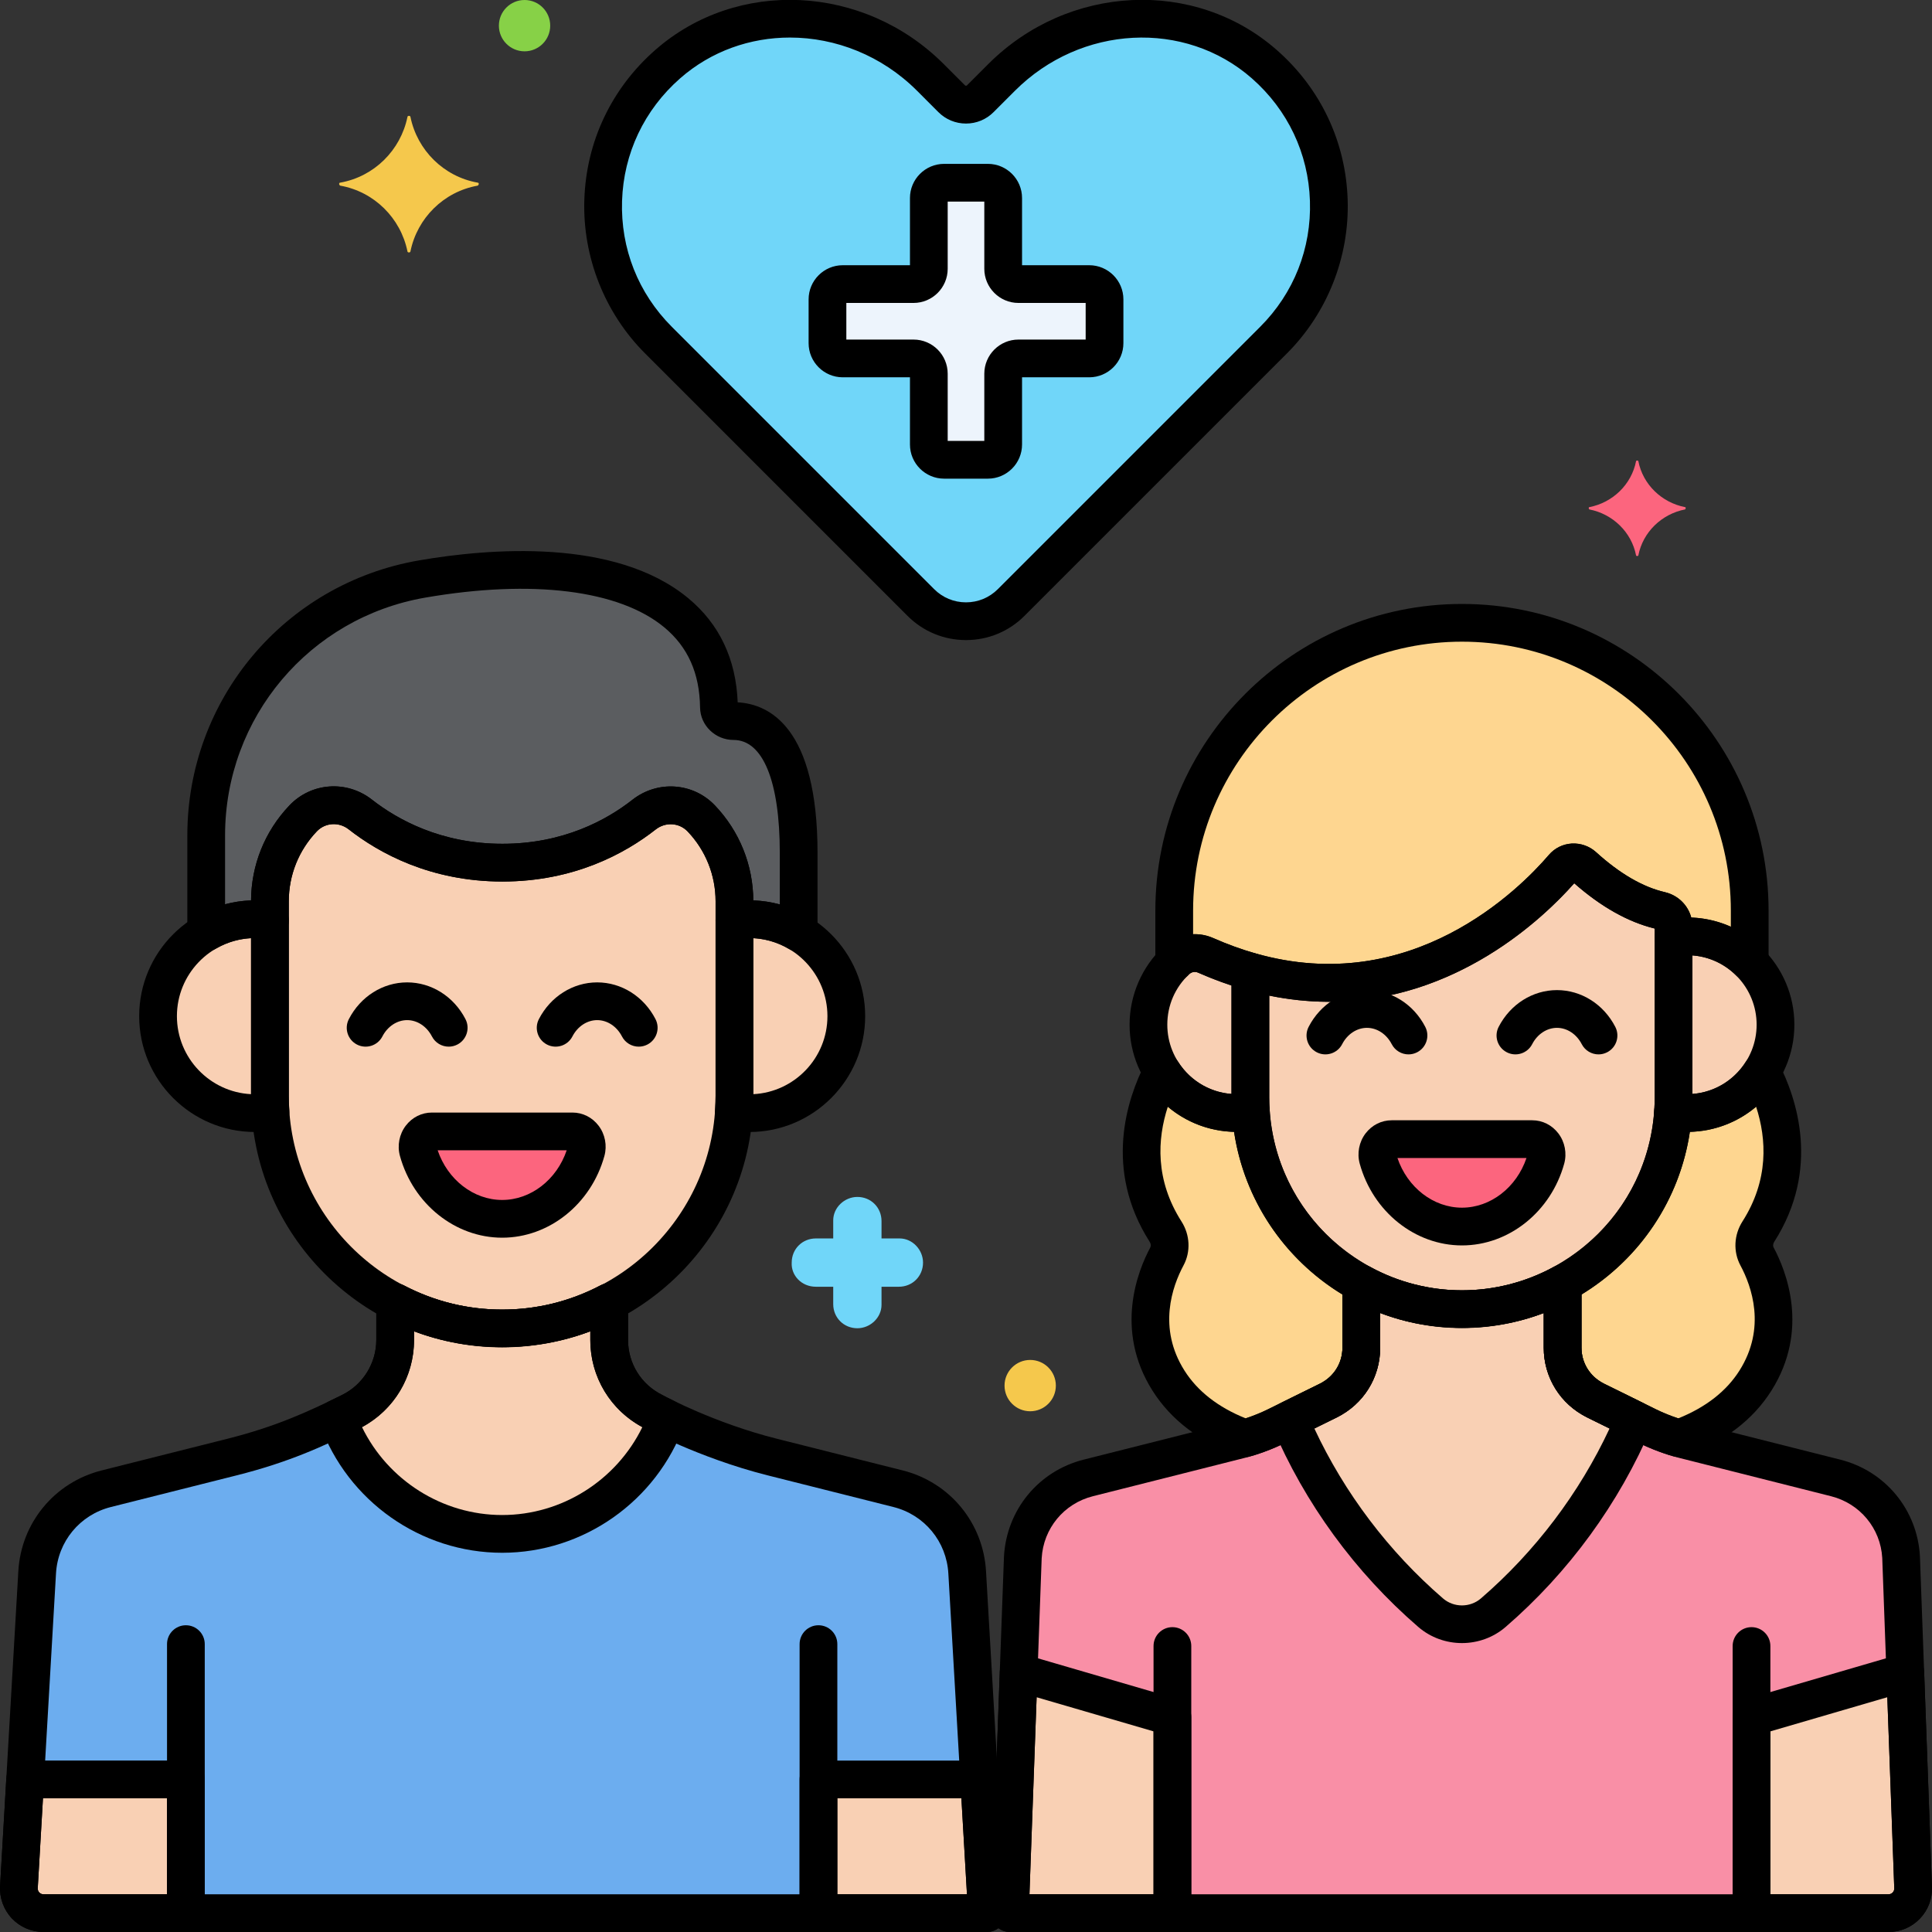 <?xml version="1.0" encoding="utf-8"?>
<!-- Generator: Adobe Illustrator 24.0.0, SVG Export Plug-In . SVG Version: 6.00 Build 0)  -->
<svg version="1.1" xmlns="http://www.w3.org/2000/svg" xmlns:xlink="http://www.w3.org/1999/xlink" x="0px" y="0px"
	 viewBox="0 0 256 256" style="enable-background:new 0 0 256 256;" xml:space="preserve">
<rect x="0" y="0" width="256" height="256" fill="#333333" stroke="none"/>
<style type="text/css">
	.st0{fill:#6CADEF;}
	.st1{fill:#F9D0B4;}
	.st2{fill:#5B5D60;}
	.st3{fill:#9BE5F9;}
	.st4{fill:#FC657E;}
	.st5{fill:#70D6F9;}
	.st6{fill:#F5C84C;}
	.st7{fill:#F98FA6;}
	.st8{fill:#FED690;}
	.st9{fill:#87D147;}
	.st10{fill:#B2E26D;}
	.st11{fill:#EDF4FC;}
	.st12{fill:#FCDD86;}
	.st13{fill:#754E34;}
	.st14{fill:#B598F9;}
	.st15{fill:#5290DB;}
	.st16{fill:#C7D7E5;}
	.st17{fill:#C18E6B;}
	.st18{fill:#DAE6F1;}
	.st19{fill:#3CAADC;}
	.st20{fill:#818182;}
	.st21{fill:#CBEFF7;}
	.st22{fill:#FCA265;}
	.st23{fill:#A57453;}
	.st24{fill:#8652D8;}
	.st25{fill:#966AEA;}
	.st26{fill:#FEB872;}
	.st27{fill:#EDB311;}
	.st28{fill:#EF4460;}
</style>
<g id="Layer_1">
</g>
<g id="Layer_2">
</g>
<g id="Layer_3">
</g>
<g id="Layer_4">
</g>
<g id="Layer_5">
</g>
<g id="Layer_6">
</g>
<g id="Layer_7">
</g>
<g id="Layer_8">
</g>
<g id="Layer_9">
</g>
<g id="Layer_10">
</g>
<g id="Layer_11">
</g>
<g id="Layer_12">
</g>
<g id="Layer_13">
</g>
<g id="Layer_14">
</g>
<g id="Layer_15">
</g>
<g id="Layer_16">
</g>
<g id="Layer_17">
</g>
<g id="Layer_18">
</g>
<g id="Layer_19">
</g>
<g id="Layer_20">
</g>
<g id="Layer_21">
</g>
<g id="Layer_22">
</g>
<g id="Layer_23">
</g>
<g id="Layer_24">
</g>
<g id="Layer_25">
</g>
<g id="Layer_26">
</g>
<g id="Layer_27">
</g>
<g id="Layer_28">
</g>
<g id="Layer_29">
</g>
<g id="Layer_30">
</g>
<g id="Layer_31">
</g>
<g id="Layer_32">
</g>
<g id="Layer_33">
</g>
<g id="Layer_34">
</g>
<g id="Layer_35">
</g>
<g id="Layer_36">
</g>
<g id="Layer_37">
</g>
<g id="Layer_38">
</g>
<g id="Layer_39">
</g>
<g id="Layer_40">
</g>
<g id="Layer_41">
</g>
<g id="Layer_42">
</g>
<g id="Layer_43">
</g>
<g id="Layer_44">
</g>
<g id="Layer_45">
</g>
<g id="Layer_46">
</g>
<g id="Layer_47">
</g>
<g id="Layer_48">
</g>
<g id="Layer_49">
</g>
<g id="Layer_50">
</g>
<g id="Layer_51">
</g>
<g id="Layer_52">
</g>
<g id="Layer_53">
</g>
<g id="Layer_54">
</g>
<g id="Layer_55">
</g>
<g id="Layer_56">
</g>
<g id="Layer_57">
</g>
<g id="Layer_58">
</g>
<g id="Layer_59">
</g>
<g id="Layer_60">
</g>
<g id="Layer_61">
</g>
<g id="Layer_62">
</g>
<g id="Layer_63">
</g>
<g id="Layer_64">
</g>
<g id="Layer_65">
</g>
<g id="Layer_66">
</g>
<g id="Layer_67">
</g>
<g id="Layer_68">
	<g>
		<g>
			<g>
				<path class="st5" d="M167.533,8.508c-10.023-8.804-25.378-7.686-34.81,1.747l-2.832,2.832c-1.044,1.045-2.738,1.045-3.782,0
					l-2.832-2.832c-9.433-9.433-24.788-10.551-34.81-1.747c-10.983,9.647-11.388,26.39-1.217,36.561l34.765,34.765
					c3.306,3.306,8.666,3.306,11.971,0l34.765-34.765C178.922,34.898,178.516,18.155,167.533,8.508z"/>
			</g>
		</g>
		<g>
			<g>
				<path class="st0" d="M128.158,208.363c-0.296-5.307-4.007-9.804-9.161-11.102l-16.662-4.194
					c-8.831-2.223-15.776-6.031-15.686-5.987c-3.631-1.79-5.93-5.487-5.93-9.535v-5.009c-4.25,2.225-9.072,3.492-14.178,3.492h0
					c-5.106,0-9.928-1.267-14.178-3.492v5.009c0,4.051-2.307,7.749-5.94,9.541c-4.902,2.417-9.183,4.348-15.676,5.982l-16.662,4.194
					c-5.154,1.298-8.866,5.796-9.161,11.102l-2.418,41.694c-0.108,1.868,1.378,3.443,3.249,3.443h125.021L128.158,208.363z"/>
			</g>
		</g>
		<g>
			<g>
				<path class="st1" d="M92.92,108.444c-2.012-2.11-5.284-2.304-7.578-0.504c-3.627,2.847-9.903,6.366-18.767,6.366
					c-8.885,0-15.194-3.536-18.837-6.386c-2.292-1.794-5.557-1.593-7.566,0.514l-0.01,0.011c-2.822,2.959-4.396,6.892-4.396,10.981
					v25.828c0,16.927,13.849,30.775,30.775,30.775h0c16.926,0,30.775-13.849,30.775-30.775v-25.828
					C97.316,115.336,95.742,111.403,92.92,108.444z"/>
			</g>
		</g>
		<g>
			<g>
				<path class="st1" d="M99.291,121.798c-0.672,0-1.331,0.057-1.975,0.157v23.298c0,0.694-0.032,1.381-0.078,2.064
					c0.67,0.108,1.352,0.179,2.052,0.179c7.096,0,12.849-5.753,12.849-12.849S106.387,121.798,99.291,121.798z"/>
			</g>
		</g>
		<g>
			<g>
				<path class="st1" d="M35.766,145.253v-23.298c-0.644-0.1-1.303-0.157-1.975-0.157c-7.096,0-12.849,5.753-12.849,12.849
					s5.753,12.849,12.849,12.849c0.7,0,1.383-0.071,2.052-0.179v0C35.797,146.634,35.766,145.947,35.766,145.253z"/>
			</g>
		</g>
		<g>
			<g>
				<path class="st2" d="M97.201,95.547c-1.031,0-1.924-0.795-1.938-1.825c-0.236-17.149-19.819-20.37-39.321-17.002
					c-16.534,2.855-28.619,17.193-28.619,33.973v12.866c1.901-1.112,4.107-1.76,6.468-1.76c0.672,0,1.331,0.057,1.975,0.157v-2.53
					c0-4.089,1.574-8.022,4.396-10.981l0.01-0.011c2.008-2.106,5.274-2.307,7.566-0.514c3.642,2.851,9.951,6.386,18.837,6.386
					c8.864,0,15.14-3.519,18.767-6.366c2.294-1.801,5.566-1.606,7.578,0.504c2.822,2.959,4.396,6.892,4.396,10.981v2.53
					c0.644-0.1,1.303-0.157,1.975-0.157c2.39,0,4.619,0.664,6.536,1.801v-10.564C105.827,97.679,100.282,95.547,97.201,95.547z"/>
			</g>
		</g>
		<g>
			<g>
				<path class="st1" d="M223.555,124.068c-0.613,0-1.212,0.052-1.799,0.143v21.226c0,0.632-0.029,1.258-0.071,1.88
					c0.61,0.098,1.232,0.163,1.87,0.163c6.465,0,11.706-5.241,11.706-11.706C235.261,129.309,230.02,124.068,223.555,124.068z"/>
			</g>
		</g>
		<g>
			<g>
				<path class="st1" d="M220.031,120.649c-2.837-0.657-6.282-2.301-10.231-5.888c-0.781-0.71-1.985-0.651-2.672,0.15
					c-4.27,4.984-19.412,20.106-41.449,13.829v16.698c0,15.421,12.617,28.038,28.038,28.038c15.421,0,28.038-12.617,28.038-28.038
					v-22.652C221.756,121.755,221.035,120.882,220.031,120.649z"/>
			</g>
		</g>
		<g>
			<g>
				<path class="st1" d="M165.679,145.437v-16.698c-1.925-0.549-3.903-1.258-5.93-2.154c-1.307-0.577-2.835-0.312-3.877,0.666
					c-2.274,2.132-3.698,5.158-3.698,8.523c0,6.465,5.241,11.706,11.706,11.706c0.638,0,1.26-0.065,1.87-0.163
					C165.708,146.695,165.679,146.069,165.679,145.437z"/>
			</g>
		</g>
		<g>
			<g>
				<path class="st8" d="M193.718,82.526c-20.97,0-38.127,17.157-38.127,38.127v6.89c0.095-0.096,0.183-0.198,0.281-0.291
					c1.042-0.978,2.57-1.243,3.877-0.666c2.028,0.895,4.005,1.605,5.93,2.154c22.037,6.277,37.179-8.845,41.449-13.829
					c0.687-0.801,1.891-0.86,2.672-0.15c3.949,3.588,7.394,5.231,10.231,5.889c1.003,0.233,1.725,1.106,1.725,2.136v1.426
					c0.587-0.091,1.187-0.143,1.799-0.143c3.239,0,6.17,1.316,8.289,3.442v-6.857C231.844,99.684,214.687,82.526,193.718,82.526z"/>
			</g>
		</g>
		<g>
			<g>
				<path class="st7" d="M251.905,206.344c-0.28-5.024-3.794-9.281-8.673-10.51l-5.573-1.407
					c-0.522-0.132-13.791-3.481-14.475-3.654c-1.675-0.422-3.301-1.02-4.851-1.783l-6.932-3.418
					c-2.662-1.313-4.348-4.023-4.348-6.991v-8.503c-3.972,2.165-8.517,3.397-13.336,3.397c-4.819,0-9.364-1.232-13.336-3.397v8.503
					c0,2.968-1.686,5.679-4.348,6.991l-6.932,3.418c-1.549,0.764-3.175,1.362-4.851,1.783c-0.099,0.025-14.383,3.631-14.475,3.654
					l-5.573,1.407c-4.879,1.229-8.393,5.486-8.673,10.51l-1.716,47.156h116.431c1.844,0,3.32-1.53,3.252-3.373L251.905,206.344z"/>
			</g>
		</g>
		<g>
			<g>
				<path class="st8" d="M232.991,163.197c5.355-8.399,2.826-16.576,0.464-21.195c-2.073,3.287-5.726,5.478-9.899,5.478
					c-0.638,0-1.26-0.065-1.87-0.163c-0.658,9.81-6.414,18.282-14.631,22.76v8.503c0,2.722,1.428,5.213,3.716,6.623
					c0.917,0.565-0.247-0.098,7.563,3.787c1.051,0.518,2.438,1.067,3.508,1.402c0.212,0.066,0.427,0.125,0.641,0.185
					c4.126-1.51,7.767-3.908,10.125-7.641c4.324-6.845,1.8-13.479,0.209-16.447C232.258,165.446,232.354,164.195,232.991,163.197z"
					/>
			</g>
		</g>
		<g>
			<g>
				<path class="st8" d="M165.75,147.317c-0.61,0.098-1.232,0.163-1.87,0.163c-4.173,0-7.826-2.191-9.899-5.478
					c-2.362,4.619-4.892,12.796,0.464,21.195c0.636,0.998,0.733,2.248,0.174,3.291c-1.591,2.969-4.114,9.602,0.209,16.447
					c2.358,3.734,5.998,6.131,10.125,7.641c0.214-0.061,0.429-0.119,0.641-0.185c1.07-0.335,2.457-0.884,3.508-1.402
					c8.317-4.137,6.715-3.264,7.563-3.787c2.288-1.409,3.716-3.901,3.716-6.623v-8.503
					C172.164,165.599,166.409,157.127,165.75,147.317z"/>
			</g>
		</g>
		<g>
			<g>
				<path class="st11" d="M144.33,37.642h-9.378c-1.119,0-2.026-0.907-2.026-2.026v-9.378c0-1.119-0.907-2.026-2.026-2.026h-5.799
					c-1.119,0-2.026,0.907-2.026,2.026v9.378c0,1.119-0.907,2.026-2.026,2.026h-9.378c-1.119,0-2.026,0.907-2.026,2.026v5.799
					c0,1.119,0.907,2.026,2.026,2.026h9.378c1.119,0,2.026,0.907,2.026,2.026v9.378c0,1.119,0.907,2.026,2.026,2.026h5.799
					c1.119,0,2.026-0.907,2.026-2.026v-9.378c0-1.119,0.907-2.026,2.026-2.026h9.378c1.119,0,2.026-0.907,2.026-2.026v-5.799
					C146.356,38.55,145.449,37.642,144.33,37.642z"/>
			</g>
		</g>
		<g>
			<g>
				<path class="st4" d="M75.852,149.919H57.23c-1.248,0-2.182,1.296-1.825,2.59c1.433,5.185,5.892,8.992,11.135,8.992h0
					c5.244,0,9.703-3.808,11.136-8.992C78.034,151.215,77.1,149.919,75.852,149.919z"/>
			</g>
		</g>
		<g>
			<g>
				<path class="st4" d="M203.029,150.942h-18.622c-1.248,0-2.182,1.297-1.825,2.59c1.433,5.185,5.892,8.992,11.136,8.992
					c5.244,0,9.703-3.807,11.136-8.992C205.211,152.238,204.277,150.942,203.029,150.942z"/>
			</g>
		</g>
		<g>
			<g>
				<path class="st1" d="M86.649,187.081c-3.631-1.79-5.93-5.487-5.93-9.536v-5.009c-4.25,2.225-9.072,3.492-14.178,3.492h0
					c-5.106,0-9.928-1.267-14.178-3.492v5.009c0,4.048-2.299,7.745-5.93,9.536c-0.569,0.28-1.128,0.553-1.685,0.821
					c3.224,8.923,11.793,15.347,21.793,15.347c9.989,0,18.551-6.409,21.783-15.318C87.234,187.402,86.622,187.067,86.649,187.081z"
					/>
			</g>
		</g>
		<g>
			<g>
				<path class="st1" d="M3.333,235.784l-0.828,14.272c-0.108,1.868,1.378,3.443,3.249,3.443h18.876v-17.716H3.333z"/>
			</g>
		</g>
		<g>
			<g>
				<polygon class="st1" points="129.749,235.784 108.451,235.784 108.451,253.5 130.776,253.5 				"/>
			</g>
		</g>
		<g>
			<g>
				<path class="st1" d="M211.402,185.572c-2.662-1.313-4.348-4.023-4.348-6.991v-8.503c-3.972,2.165-8.517,3.397-13.336,3.397
					c-4.819,0-9.364-1.232-13.336-3.397v8.503c0,2.968-1.686,5.679-4.348,6.991l-5.136,2.532
					c4.197,9.901,10.633,18.646,18.669,25.584c2.378,2.053,5.924,2.053,8.301,0c8.036-6.938,14.472-15.684,18.669-25.584
					L211.402,185.572z"/>
			</g>
		</g>
		<g>
			<g>
				<path class="st1" d="M252.459,221.593l-20.374,5.947v25.96h18.16c1.844,0,3.32-1.53,3.252-3.373L252.459,221.593z"/>
			</g>
		</g>
		<g>
			<g>
				<polygon class="st1" points="134.976,221.593 133.815,253.5 155.35,253.5 155.35,227.54 				"/>
			</g>
		</g>
		<g>
			<g>
				<path class="st5" d="M119.206,164.1h-2.4v-2.3c0-1.8-1.4-3.2-3.2-3.2c-1.7,0-3.2,1.4-3.2,3.1v2.4h-2.3c-1.8,0-3.2,1.4-3.2,3.2
					c-0.1,1.7,1.3,3.2,3.2,3.2h2.3v2.3c0,1.8,1.4,3.2,3.2,3.2c1.7,0,3.2-1.4,3.2-3.1v-2.4h2.3c1.8,0,3.2-1.4,3.2-3.2
					C122.306,165.6,120.906,164.1,119.206,164.1z"/>
			</g>
		</g>
		<g>
			<g>
				<path class="st6" d="M136.506,180.2c-1.878,0-3.4,1.522-3.4,3.4c0,1.878,1.522,3.4,3.4,3.4c1.878,0,3.4-1.522,3.4-3.4
					C139.906,181.722,138.384,180.2,136.506,180.2z"/>
			</g>
		</g>
		<g>
			<g>
				<path class="st4" d="M223.288,67.2c-3.1-0.6-5.6-3-6.2-6.1c0-0.1-0.3-0.1-0.3,0c-0.6,3.1-3.1,5.5-6.2,6.1c-0.1,0-0.1,0.2,0,0.3
					c3.1,0.6,5.6,3,6.2,6.1c0,0.1,0.3,0.1,0.3,0c0.6-3.1,3.1-5.5,6.2-6.1C223.388,67.4,223.388,67.2,223.288,67.2z"/>
			</g>
		</g>
		<g>
			<g>
				<path class="st9" d="M69.506,0c-1.878,0-3.4,1.522-3.4,3.4c0,1.878,1.522,3.4,3.4,3.4c1.878,0,3.4-1.522,3.4-3.4
					C72.906,1.522,71.384,0,69.506,0z"/>
			</g>
		</g>
		<g>
			<g>
				<path class="st6" d="M63.288,24.2c-4.5-0.8-8-4.3-8.9-8.7c0-0.2-0.4-0.2-0.4,0c-0.9,4.4-4.4,7.9-8.9,8.7c-0.2,0-0.2,0.3,0,0.4
					c4.5,0.8,8,4.3,8.9,8.7c0,0.2,0.4,0.2,0.4,0c0.9-4.4,4.4-7.9,8.9-8.7C63.488,24.5,63.488,24.2,63.288,24.2z"/>
			</g>
		</g>
		<g>
			<g>
				<path d="M108.451,215.355c-1.381,0-2.5,1.119-2.5,2.5v33.494c0,1.381,1.119,2.5,2.5,2.5s2.5-1.119,2.5-2.5v-33.494
					C110.951,216.475,109.832,215.355,108.451,215.355z"/>
			</g>
		</g>
		<g>
			<g>
				<path d="M24.631,215.355c-1.381,0-2.5,1.119-2.5,2.5v33.494c0,1.381,1.119,2.5,2.5,2.5s2.5-1.119,2.5-2.5v-33.494
					C27.131,216.475,26.012,215.355,24.631,215.355z"/>
			</g>
		</g>
		<g>
			<g>
				<path d="M86.857,135.04c-1.55-3.004-4.511-4.869-7.726-4.869s-6.176,1.865-7.726,4.869c-0.634,1.227-0.153,2.734,1.074,3.368
					c1.226,0.634,2.735,0.151,3.368-1.074c0.689-1.334,1.947-2.163,3.284-2.163s2.595,0.828,3.283,2.162
					c0.444,0.86,1.318,1.354,2.224,1.354c0.386,0,0.778-0.09,1.145-0.279C87.009,137.774,87.49,136.267,86.857,135.04z"/>
			</g>
		</g>
		<g>
			<g>
				<path d="M61.677,135.04c-1.55-3.004-4.511-4.869-7.726-4.869s-6.176,1.865-7.726,4.869c-0.634,1.227-0.153,2.734,1.074,3.368
					c1.226,0.634,2.735,0.151,3.368-1.074c0.689-1.334,1.947-2.163,3.284-2.163s2.595,0.828,3.283,2.162
					c0.444,0.86,1.318,1.354,2.224,1.354c0.386,0,0.778-0.09,1.145-0.279C61.829,137.774,62.311,136.267,61.677,135.04z"/>
			</g>
		</g>
		<g>
			<g>
				<path d="M232.085,215.606c-1.381,0-2.5,1.119-2.5,2.5v33.063c0,1.381,1.119,2.5,2.5,2.5s2.5-1.119,2.5-2.5v-33.063
					C234.585,216.726,233.466,215.606,232.085,215.606z"/>
			</g>
		</g>
		<g>
			<g>
				<path d="M155.35,215.606c-1.381,0-2.5,1.119-2.5,2.5v33.063c0,1.381,1.119,2.5,2.5,2.5s2.5-1.119,2.5-2.5v-33.063
					C157.85,216.726,156.73,215.606,155.35,215.606z"/>
			</g>
		</g>
		<g>
			<g>
				<path d="M214.033,136.062c-1.551-3.003-4.511-4.868-7.726-4.868s-6.175,1.865-7.726,4.868c-0.634,1.227-0.153,2.735,1.073,3.368
					c1.227,0.637,2.735,0.153,3.368-1.073c0.689-1.334,1.948-2.163,3.284-2.163s2.595,0.829,3.284,2.163
					c0.443,0.859,1.317,1.354,2.223,1.354c0.387,0,0.778-0.09,1.146-0.28C214.187,138.797,214.667,137.288,214.033,136.062z"/>
			</g>
		</g>
		<g>
			<g>
				<path d="M188.854,136.062c-1.551-3.003-4.511-4.868-7.726-4.868s-6.175,1.865-7.726,4.868c-0.634,1.227-0.153,2.735,1.073,3.368
					c1.227,0.637,2.735,0.153,3.368-1.073c0.689-1.334,1.948-2.163,3.284-2.163s2.595,0.829,3.284,2.163
					c0.443,0.859,1.317,1.354,2.223,1.354c0.387,0,0.778-0.09,1.146-0.28C189.007,138.797,189.487,137.288,188.854,136.062z"/>
			</g>
		</g>
		<g>
			<g>
				<g>
					<path d="M178.572,26.465c-0.249-7.691-3.583-14.735-9.389-19.835c-10.86-9.54-27.651-8.722-38.229,1.857l-2.833,2.833
						c-0.058,0.057-0.188,0.058-0.245-0.001l-2.833-2.833C114.466-2.092,97.673-2.908,86.817,6.63
						c-5.806,5.1-9.14,12.144-9.389,19.834c-0.245,7.584,2.69,15.009,8.054,20.372l34.765,34.766
						c2.071,2.071,4.824,3.212,7.753,3.212s5.683-1.141,7.753-3.212l34.766-34.766C175.882,41.474,178.817,34.048,178.572,26.465z
						 M166.983,43.301l-34.766,34.766c-1.127,1.126-2.625,1.747-4.218,1.747c-1.593,0-3.091-0.621-4.218-1.747L89.017,43.301
						c-4.454-4.454-6.795-10.376-6.592-16.675c0.204-6.295,2.935-12.062,7.691-16.24c4.125-3.624,9.308-5.41,14.551-5.41
						c6.045,0,12.171,2.376,16.841,7.046l2.832,2.833c0.977,0.978,2.277,1.517,3.659,1.517c1.383,0,2.682-0.539,3.658-1.517
						l2.832-2.832c8.723-8.721,22.513-9.438,31.393-1.637c4.757,4.179,7.488,9.946,7.691,16.24
						C173.778,32.925,171.437,38.847,166.983,43.301z"/>
				</g>
			</g>
		</g>
		<g>
			<g>
				<g>
					<path d="M130.654,208.225c-0.358-6.435-4.798-11.814-11.047-13.388l-16.662-4.194c-8.208-2.065-14.728-5.556-15.058-5.734
						c-0.043-0.024-0.088-0.048-0.133-0.07c-2.797-1.379-4.535-4.174-4.535-7.293v-5.009c0-0.875-0.457-1.686-1.206-2.139
						c-0.749-0.453-1.68-0.482-2.454-0.076c-4.066,2.128-8.446,3.207-13.019,3.207c-4.573,0-8.953-1.079-13.019-3.207
						c-0.775-0.405-1.706-0.377-2.454,0.076c-0.749,0.453-1.206,1.264-1.206,2.139v5.009c0,3.072-1.784,5.937-4.545,7.298
						c-4.488,2.213-8.728,4.177-15.181,5.8l-16.661,4.194c-6.25,1.573-10.689,6.953-11.047,13.382L0.01,249.912
						c-0.091,1.575,0.478,3.137,1.56,4.283C2.652,255.343,4.178,256,5.755,256h125.021c0.688,0,1.346-0.283,1.818-0.784
						s0.718-1.174,0.678-1.86L130.654,208.225z M5.755,251c-0.283,0-0.465-0.148-0.549-0.236c-0.083-0.089-0.221-0.279-0.205-0.563
						l2.418-41.699c0.236-4.237,3.16-7.78,7.276-8.815l16.661-4.194c6.93-1.744,11.424-3.824,16.172-6.165
						c4.524-2.23,7.334-6.745,7.334-11.782v-1.154c7.454,2.811,15.902,2.811,23.356,0v1.154c0,4.979,2.742,9.445,7.168,11.699
						c0.807,0.51,2.231,1.179,4.823,2.299c2.66,1.148,6.817,2.767,11.514,3.949l16.663,4.194c4.115,1.035,7.039,4.578,7.275,8.821
						L128.127,251H5.755z"/>
				</g>
			</g>
		</g>
		<g>
			<g>
				<g>
					<path d="M94.729,106.719c-2.899-3.04-7.599-3.359-10.931-0.746c-3.389,2.661-9.128,5.833-17.223,5.833
						c-8.112,0-13.883-3.185-17.296-5.855c-3.329-2.604-8.021-2.278-10.916,0.757c-0.011,0.012-0.023,0.025-0.036,0.039
						c-3.264,3.437-5.062,7.938-5.062,12.679v25.828c0,18.348,14.927,33.275,33.275,33.275s33.275-14.928,33.275-33.275v-25.828
						C99.816,114.672,98.01,110.159,94.729,106.719z M94.816,145.253c0,15.591-12.684,28.275-28.275,28.275
						s-28.275-12.685-28.275-28.275v-25.828c0-3.463,1.316-6.75,3.706-9.255c0.009-0.01,0.02-0.021,0.031-0.033
						c1.113-1.146,2.912-1.254,4.195-0.249c4.032,3.156,10.841,6.918,20.378,6.918c9.523,0,16.301-3.752,20.31-6.899
						c1.297-1.017,3.112-0.903,4.226,0.264c2.39,2.506,3.706,5.792,3.706,9.255V145.253z"/>
				</g>
			</g>
		</g>
		<g>
			<g>
				<g>
					<path d="M99.291,119.299c-0.768,0-1.561,0.063-2.357,0.186c-1.218,0.188-2.118,1.237-2.118,2.471v23.298
						c0,0.563-0.023,1.165-0.072,1.896c-0.086,1.289,0.823,2.432,2.099,2.637c0.882,0.142,1.683,0.21,2.448,0.21
						c8.463,0,15.349-6.886,15.349-15.349S107.754,119.299,99.291,119.299z M99.816,144.983v-20.672
						c5.463,0.275,9.824,4.806,9.824,10.336S105.28,144.708,99.816,144.983z"/>
				</g>
			</g>
		</g>
		<g>
			<g>
				<g>
					<path d="M38.266,145.253v-23.298c0-1.233-0.899-2.282-2.118-2.471c-0.796-0.123-1.59-0.186-2.357-0.186
						c-8.463,0-15.349,6.886-15.349,15.349s6.885,15.349,15.349,15.349c0.769,0,1.571-0.069,2.452-0.212
						c1.274-0.206,2.182-1.348,2.095-2.636C38.289,146.418,38.266,145.815,38.266,145.253z M33.266,144.983
						c-5.463-0.274-9.824-4.806-9.824-10.336s4.36-10.062,9.824-10.336V144.983z"/>
				</g>
			</g>
		</g>
		<g>
			<g>
				<g>
					<path d="M97.747,93.062c-0.223-5.731-2.419-10.366-6.534-13.784c-9.702-8.057-26.529-6.604-35.696-5.022
						c-17.785,3.072-30.694,18.396-30.694,36.437v12.866c0,0.896,0.479,1.723,1.256,2.168c0.776,0.446,1.732,0.441,2.506-0.01
						c1.586-0.927,3.386-1.417,5.206-1.417c0.513,0,1.049,0.043,1.593,0.127c0.722,0.111,1.456-0.098,2.009-0.572
						c0.554-0.476,0.873-1.169,0.873-1.898v-2.53c0-3.463,1.316-6.75,3.706-9.255c0.009-0.01,0.02-0.021,0.031-0.033
						c1.112-1.145,2.911-1.255,4.195-0.249c4.032,3.156,10.841,6.918,20.378,6.918c9.523,0,16.301-3.752,20.31-6.899
						c1.297-1.017,3.112-0.903,4.226,0.264c2.39,2.506,3.706,5.792,3.706,9.255v2.53c0,0.729,0.319,1.423,0.873,1.898
						c0.554,0.475,1.286,0.685,2.009,0.572c0.544-0.084,1.08-0.127,1.592-0.127c1.841,0,3.66,0.502,5.261,1.451
						c0.393,0.233,0.833,0.35,1.275,0.35c0.427,0,0.854-0.109,1.237-0.328c0.781-0.444,1.263-1.273,1.263-2.172v-10.564
						C108.327,96.385,101.937,93.295,97.747,93.062z M103.327,119.845c-1.144-0.314-2.322-0.495-3.511-0.537
						c-0.029-4.71-1.833-9.177-5.087-12.589c-2.899-3.04-7.599-3.359-10.931-0.746c-3.389,2.661-9.128,5.833-17.223,5.833
						c-8.112,0-13.883-3.185-17.296-5.855c-3.329-2.604-8.021-2.278-10.916,0.757c-0.011,0.012-0.023,0.025-0.036,0.039
						c-3.238,3.408-5.032,7.863-5.061,12.562c-1.165,0.041-2.321,0.216-3.443,0.518v-9.134c0-15.602,11.164-28.853,26.544-31.509
						c14.157-2.445,25.692-1.006,31.651,3.941c3.13,2.6,4.682,6.077,4.745,10.632c0.033,2.366,2.023,4.291,4.438,4.291
						c3.893,0,6.126,5.463,6.126,14.988V119.845z"/>
				</g>
			</g>
		</g>
		<g>
			<g>
				<g>
					<path d="M223.555,121.568c-0.71,0-1.443,0.058-2.181,0.172c-1.219,0.188-2.118,1.237-2.118,2.471v21.226
						c0,0.577-0.027,1.148-0.064,1.717c-0.085,1.288,0.824,2.429,2.1,2.633c0.817,0.131,1.558,0.194,2.264,0.194
						c7.834,0,14.207-6.373,14.207-14.206S231.389,121.568,223.555,121.568z M224.256,144.954v-18.359
						c4.751,0.359,8.506,4.339,8.506,9.18S229.007,144.595,224.256,144.954z"/>
				</g>
			</g>
		</g>
		<g>
			<g>
				<g>
					<path d="M220.597,118.214c-2.921-0.678-5.987-2.462-9.114-5.304c-0.875-0.794-2.051-1.203-3.225-1.136
						c-1.181,0.074-2.256,0.609-3.027,1.509c-3.897,4.549-18.211,18.933-38.866,13.052c-0.75-0.216-1.564-0.063-2.19,0.409
						s-0.994,1.211-0.994,1.995v16.697c0,16.839,13.699,30.538,30.538,30.538s30.538-13.699,30.538-30.538v-22.651
						C224.256,120.593,222.751,118.713,220.597,118.214z M219.256,145.437c0,14.082-11.456,25.538-25.538,25.538
						s-25.538-11.456-25.538-25.538v-13.513c21.073,4.304,35.702-9.566,40.414-14.889c3.542,3.116,7.125,5.133,10.662,5.999V145.437
						z"/>
				</g>
			</g>
		</g>
		<g>
			<g>
				<g>
					<path d="M168.18,145.437v-16.697c0-1.117-0.741-2.099-1.814-2.404c-1.861-0.53-3.748-1.216-5.606-2.036
						c-2.226-0.983-4.815-0.541-6.597,1.129c-2.853,2.674-4.488,6.445-4.488,10.347c0,7.833,6.373,14.206,14.206,14.206
						c0.706,0,1.447-0.063,2.265-0.194c1.276-0.204,2.187-1.348,2.1-2.637C168.206,146.583,168.18,146.013,168.18,145.437z
						 M163.18,144.954c-4.751-0.358-8.506-4.339-8.506-9.18c0-2.562,1.033-4.94,2.908-6.698c0.204-0.191,0.468-0.293,0.733-0.293
						c0.144,0,0.288,0.029,0.424,0.09c1.469,0.648,2.956,1.222,4.44,1.712V144.954z"/>
				</g>
			</g>
		</g>
		<g>
			<g>
				<g>
					<g>
						<path d="M193.718,80.026c-22.401,0-40.627,18.226-40.627,40.627v6.89c0,1.011,0.609,1.923,1.543,2.31
							c0.938,0.388,2.011,0.173,2.725-0.542l0.229-0.239c0.314-0.291,0.766-0.37,1.152-0.198c2.068,0.913,4.173,1.677,6.256,2.271
							c3.927,1.119,7.646,1.599,11.143,1.599c16.79,0,28.365-11.084,32.456-15.707c3.542,3.117,7.125,5.134,10.662,5.999v1.177
							c0,0.729,0.319,1.423,0.873,1.898c0.554,0.475,1.289,0.682,2.009,0.572c0.485-0.075,0.962-0.113,1.417-0.113
							c2.465,0,4.78,0.961,6.52,2.706c0.714,0.717,1.791,0.934,2.726,0.546c0.935-0.387,1.545-1.299,1.545-2.311v-6.856
							C234.345,98.252,216.119,80.026,193.718,80.026z M229.345,122.793c-1.637-0.73-3.41-1.146-5.245-1.215
							c-0.438-1.648-1.758-2.959-3.503-3.364c-2.921-0.678-5.987-2.462-9.114-5.304c-0.875-0.794-2.051-1.203-3.225-1.136
							c-1.181,0.074-2.256,0.609-3.027,1.509c-3.897,4.549-18.214,18.933-38.865,13.052c-1.861-0.53-3.748-1.216-5.606-2.036
							c-0.787-0.348-1.619-0.517-2.445-0.517c-0.074,0-0.148,0.001-0.223,0.004v-3.133c0-19.645,15.982-35.627,35.627-35.627
							s35.627,15.982,35.627,35.627V122.793z"/>
					</g>
				</g>
			</g>
		</g>
		<g>
			<g>
				<g>
					<path d="M254.4,206.205c-0.342-6.149-4.585-11.291-10.557-12.795l-20.049-5.062c-1.502-0.378-2.968-0.916-4.355-1.601
						l-6.933-3.418c-1.821-0.898-2.953-2.718-2.953-4.749v-8.503c0-0.882-0.465-1.699-1.224-2.149
						c-0.758-0.449-1.698-0.467-2.473-0.046c-3.712,2.022-7.91,3.092-12.14,3.092c-4.231,0-8.429-1.069-12.14-3.092
						c-0.773-0.421-1.715-0.403-2.473,0.046c-0.759,0.45-1.224,1.268-1.224,2.149v8.503c0,2.031-1.132,3.851-2.954,4.749
						l-6.932,3.418c-1.389,0.684-2.854,1.223-4.364,1.604c-0.107,0.027-3.604,0.91-7.131,1.8c-3.636,0.918-7.304,1.844-7.336,1.853
						l-5.572,1.405c-5.973,1.505-10.216,6.646-10.56,12.844l-1.717,47.156c-0.025,0.679,0.228,1.338,0.698,1.826
						c0.472,0.488,1.121,0.765,1.8,0.765h116.431c1.576,0,3.047-0.625,4.142-1.76s1.666-2.628,1.609-4.204L254.4,206.205z
						 M250.788,250.77c-0.083,0.086-0.264,0.23-0.543,0.23H136.407l1.62-44.518c0.22-3.952,2.947-7.258,6.787-8.225l5.581-1.408
						c0.111-0.028,3.736-0.943,7.329-1.85c3.566-0.9,7.101-1.793,7.137-1.803c1.843-0.464,3.641-1.125,5.346-1.965l6.932-3.418
						c3.543-1.746,5.743-5.284,5.743-9.233v-4.605c6.897,2.629,14.771,2.63,21.672-0.001v4.606c0,3.949,2.2,7.487,5.742,9.233
						l6.933,3.418c1.703,0.84,3.502,1.501,5.343,1.965l20.051,5.062c3.839,0.966,6.566,4.271,6.784,8.176L251,250.217
						C251.01,250.496,250.871,250.683,250.788,250.77z"/>
				</g>
			</g>
		</g>
		<g>
			<g>
				<g>
					<path d="M235.098,164.541c6.129-9.609,2.995-18.959,0.582-23.677c-0.409-0.8-1.216-1.318-2.113-1.358
						c-0.91-0.038-1.747,0.404-2.228,1.164c-1.701,2.699-4.611,4.311-7.784,4.311c-0.444,0-0.913-0.042-1.475-0.132
						c-0.688-0.106-1.402,0.075-1.952,0.513c-0.55,0.438-0.89,1.087-0.937,1.788c-0.589,8.753-5.573,16.504-13.334,20.733
						c-0.804,0.438-1.304,1.28-1.304,2.195v8.503c0,3.588,1.834,6.858,4.904,8.75l0.135,0.083c0.462,0.286,0.545,0.327,1.565,0.825
						c0.89,0.434,2.583,1.259,6.071,2.994c1.13,0.557,2.647,1.162,3.854,1.541c0.194,0.062,0.392,0.117,0.588,0.172l0.134,0.037
						c0.222,0.063,0.45,0.094,0.678,0.094c0.291,0,0.582-0.051,0.859-0.152c5.104-1.867,8.933-4.779,11.378-8.654
						c5.11-8.089,1.911-15.956,0.3-18.963C234.882,165.05,234.97,164.742,235.098,164.541z M230.882,161.854
						c-1.134,1.779-1.237,4.008-0.269,5.815c1.488,2.775,3.452,8.276-0.12,13.931c-1.726,2.734-4.453,4.864-8.112,6.339
						c-0.945-0.311-2.099-0.776-2.934-1.188c-3.5-1.741-5.203-2.571-6.098-3.008c-0.875-0.426-0.875-0.426-1.12-0.578l-0.148-0.092
						c-1.582-0.975-2.527-2.654-2.527-4.493v-7.06c7.808-4.751,13.021-12.599,14.357-21.545c3.274-0.081,6.35-1.271,8.783-3.329
						C234.093,150.944,234.39,156.354,230.882,161.854z"/>
				</g>
			</g>
		</g>
		<g>
			<g>
				<g>
					<path d="M181.577,167.883c-7.762-4.23-12.745-11.98-13.333-20.732c-0.047-0.701-0.387-1.351-0.937-1.788
						c-0.55-0.438-1.265-0.621-1.952-0.514c-0.562,0.09-1.03,0.132-1.476,0.132c-3.172,0-6.082-1.611-7.783-4.311
						c-0.479-0.76-1.31-1.202-2.228-1.164c-0.897,0.04-1.704,0.559-2.113,1.358c-2.414,4.717-5.549,14.065,0.581,23.678
						c0.166,0.261,0.195,0.546,0.078,0.765c0,0,0,0,0,0.001c-1.612,3.008-4.809,10.876,0.299,18.963
						c2.447,3.875,6.275,6.787,11.379,8.654c0.277,0.102,0.568,0.152,0.859,0.152c0.229,0,0.458-0.031,0.681-0.095l0.145-0.04
						c0.19-0.054,0.381-0.107,0.563-0.165c1.224-0.384,2.742-0.99,3.874-1.549c3.763-1.871,5.49-2.715,6.333-3.126
						c0.847-0.414,0.936-0.457,1.252-0.659l0.176-0.111c3.071-1.892,4.905-5.163,4.905-8.751v-8.503
						C182.881,169.163,182.381,168.321,181.577,167.883z M177.881,178.581c0,1.839-0.944,3.519-2.528,4.494l-0.293,0.186
						c-0.102,0.056-0.26,0.131-0.706,0.349c-0.848,0.414-2.583,1.262-6.358,3.139c-0.836,0.413-1.987,0.878-2.94,1.19
						c-3.659-1.474-6.387-3.604-8.113-6.338c-3.57-5.653-1.607-11.155-0.12-13.932c0.97-1.808,0.866-4.036-0.27-5.815
						c-3.507-5.501-3.21-10.91-1.812-15.206c2.434,2.058,5.509,3.248,8.784,3.329c1.336,8.945,6.55,16.793,14.356,21.545V178.581z"
						/>
				</g>
			</g>
		</g>
		<g>
			<g>
				<g>
					<path d="M144.33,35.143h-8.904v-8.904c0-2.496-2.03-4.526-4.526-4.526h-5.799c-2.496,0-4.526,2.03-4.526,4.526v8.904h-8.904
						c-2.496,0-4.526,2.03-4.526,4.526v5.799c0,2.496,2.031,4.526,4.526,4.526h8.904v8.904c0,2.496,2.03,4.526,4.526,4.526h5.799
						c2.496,0,4.526-2.03,4.526-4.526v-8.904h8.904c2.496,0,4.526-2.03,4.526-4.526v-5.799
						C148.856,37.173,146.826,35.143,144.33,35.143z M143.856,44.994h-8.904c-2.496,0-4.526,2.03-4.526,4.526v8.904h-4.852v-8.904
						c0-2.496-2.031-4.526-4.526-4.526h-8.904v-4.852h8.904c2.496,0,4.526-2.03,4.526-4.526v-8.904h4.852v8.904
						c0,2.496,2.03,4.526,4.526,4.526h8.904V44.994z"/>
				</g>
			</g>
		</g>
		<g>
			<g>
				<g>
					<path d="M79.315,149.16c-0.842-1.106-2.104-1.741-3.463-1.741H57.23c-1.359,0-2.621,0.635-3.463,1.74
						c-0.864,1.136-1.153,2.637-0.771,4.016c1.762,6.374,7.332,10.826,13.545,10.826s11.783-4.452,13.545-10.826
						C80.467,151.796,80.179,150.295,79.315,149.16z M66.541,159.001c-3.789,0-7.229-2.678-8.549-6.582H75.09
						C73.77,156.323,70.33,159.001,66.541,159.001z"/>
				</g>
			</g>
		</g>
		<g>
			<g>
				<g>
					<path d="M206.492,150.183c-0.843-1.106-2.104-1.741-3.464-1.741h-18.621c-1.359,0-2.621,0.635-3.464,1.741
						c-0.863,1.135-1.152,2.636-0.771,4.015c1.762,6.374,7.332,10.826,13.546,10.826c6.213,0,11.783-4.452,13.545-10.826
						C207.645,152.818,207.355,151.317,206.492,150.183z M193.718,160.023c-3.79,0-7.229-2.678-8.549-6.582h17.098
						C200.945,157.346,197.507,160.023,193.718,160.023z"/>
				</g>
			</g>
		</g>
		<g>
			<g>
				<g>
					<path d="M89.414,185.681c-0.849-0.411-1.385-0.695-1.521-0.769c-0.045-0.026-0.091-0.051-0.139-0.074
						c-2.797-1.379-4.535-4.174-4.535-7.293v-5.009c0-0.875-0.457-1.686-1.206-2.139c-0.749-0.453-1.68-0.482-2.454-0.076
						c-4.064,2.128-8.444,3.207-13.019,3.207c-4.573,0-8.953-1.079-13.019-3.207c-0.775-0.405-1.706-0.377-2.454,0.076
						c-0.749,0.453-1.206,1.264-1.206,2.139v5.009c0,3.119-1.738,5.913-4.536,7.293c-0.001,0-0.002,0.001-0.003,0.002
						c-0.56,0.276-1.112,0.545-1.66,0.809c-1.155,0.556-1.703,1.896-1.267,3.103c3.672,10.167,13.375,16.998,24.144,16.998
						c10.753,0,20.452-6.818,24.133-16.966C91.111,187.579,90.567,186.239,89.414,185.681z M66.541,200.749
						c-7.925,0-15.134-4.6-18.574-11.647c4.267-2.296,6.896-6.681,6.896-11.557v-1.154c7.455,2.812,15.904,2.811,23.356,0v1.154
						c0,4.877,2.63,9.262,6.896,11.557C81.674,196.148,74.462,200.749,66.541,200.749z"/>
				</g>
			</g>
		</g>
		<g>
			<g>
				<g>
					<path d="M24.631,233.284H3.333c-1.324,0-2.419,1.033-2.496,2.355L0.01,249.912c-0.091,1.575,0.478,3.137,1.56,4.283
						C2.652,255.343,4.178,256,5.755,256h18.876c1.381,0,2.5-1.119,2.5-2.5v-17.716C27.131,234.403,26.012,233.284,24.631,233.284z
						 M22.131,251H5.755c-0.283,0-0.465-0.148-0.549-0.236c-0.083-0.089-0.221-0.279-0.205-0.563l0.692-11.917h16.438V251z"/>
				</g>
			</g>
		</g>
		<g>
			<g>
				<g>
					<path d="M132.245,235.64c-0.077-1.322-1.172-2.355-2.496-2.355h-21.298c-1.381,0-2.5,1.119-2.5,2.5V253.5
						c0,1.381,1.119,2.5,2.5,2.5h22.326c0.688,0,1.346-0.283,1.818-0.784c0.473-0.5,0.717-1.174,0.678-1.86L132.245,235.64z
						 M110.951,251v-12.716h16.439L128.127,251H110.951z"/>
				</g>
			</g>
		</g>
		<g>
			<g>
				<g>
					<path d="M217.643,185.862l-5.136-2.532c-1.821-0.898-2.953-2.718-2.953-4.749v-8.503c0-0.882-0.465-1.699-1.224-2.149
						c-0.758-0.449-1.698-0.467-2.473-0.046c-3.711,2.022-7.908,3.092-12.14,3.092s-8.43-1.069-12.141-3.092
						c-0.773-0.421-1.715-0.403-2.473,0.046c-0.759,0.45-1.224,1.268-1.224,2.149v8.503c0,2.031-1.132,3.851-2.953,4.749
						l-5.135,2.532c-1.188,0.586-1.714,1.998-1.196,3.218c4.288,10.118,10.976,19.282,19.337,26.501
						c1.648,1.423,3.716,2.135,5.784,2.135c2.067,0,4.136-0.712,5.784-2.135c8.36-7.219,15.047-16.383,19.337-26.501
						C219.356,187.86,218.831,186.448,217.643,185.862z M196.234,211.796c-1.436,1.24-3.6,1.24-5.033,0
						c-7.187-6.204-13.044-13.95-17.042-22.513l2.979-1.469c3.542-1.746,5.742-5.284,5.742-9.233v-4.606
						c6.9,2.631,14.774,2.63,21.673,0.001v4.605c0,3.949,2.2,7.487,5.742,9.233l2.979,1.47
						C209.277,197.846,203.42,205.592,196.234,211.796z"/>
				</g>
			</g>
		</g>
		<g>
			<g>
				<g>
					<path d="M254.958,221.502c-0.027-0.771-0.41-1.485-1.035-1.937s-1.425-0.589-2.163-0.372l-20.375,5.946
						c-1.066,0.311-1.8,1.288-1.8,2.399V253.5c0,1.381,1.119,2.5,2.5,2.5h18.16c1.576,0,3.047-0.625,4.142-1.76
						s1.666-2.628,1.609-4.203v-0.001L254.958,221.502z M250.788,250.77c-0.083,0.086-0.264,0.23-0.543,0.23h-15.66v-21.586
						l15.493-4.521L251,250.218C251.01,250.497,250.871,250.683,250.788,250.77z"/>
				</g>
			</g>
		</g>
		<g>
			<g>
				<g>
					<path d="M156.05,225.14l-20.374-5.946c-0.739-0.217-1.538-0.079-2.163,0.372s-1.008,1.166-1.035,1.937l-1.161,31.907
						c-0.025,0.679,0.228,1.338,0.698,1.826c0.472,0.488,1.121,0.765,1.8,0.765h21.535c1.381,0,2.5-1.119,2.5-2.5v-25.961
						C157.85,226.428,157.116,225.45,156.05,225.14z M152.85,251h-16.442l0.95-26.107l15.492,4.521V251z"/>
				</g>
			</g>
		</g>
	</g>
</g>
<g id="Layer_69">
</g>
<g id="Layer_70">
</g>
<g id="Layer_71">
</g>
<g id="Layer_72">
</g>
<g id="Layer_73">
</g>
<g id="Layer_74">
</g>
<g id="Layer_75">
</g>
<g id="Layer_76">
</g>
<g id="Layer_77">
</g>
<g id="Layer_78">
</g>
<g id="Layer_79">
</g>
<g id="Layer_80">
</g>
</svg>
